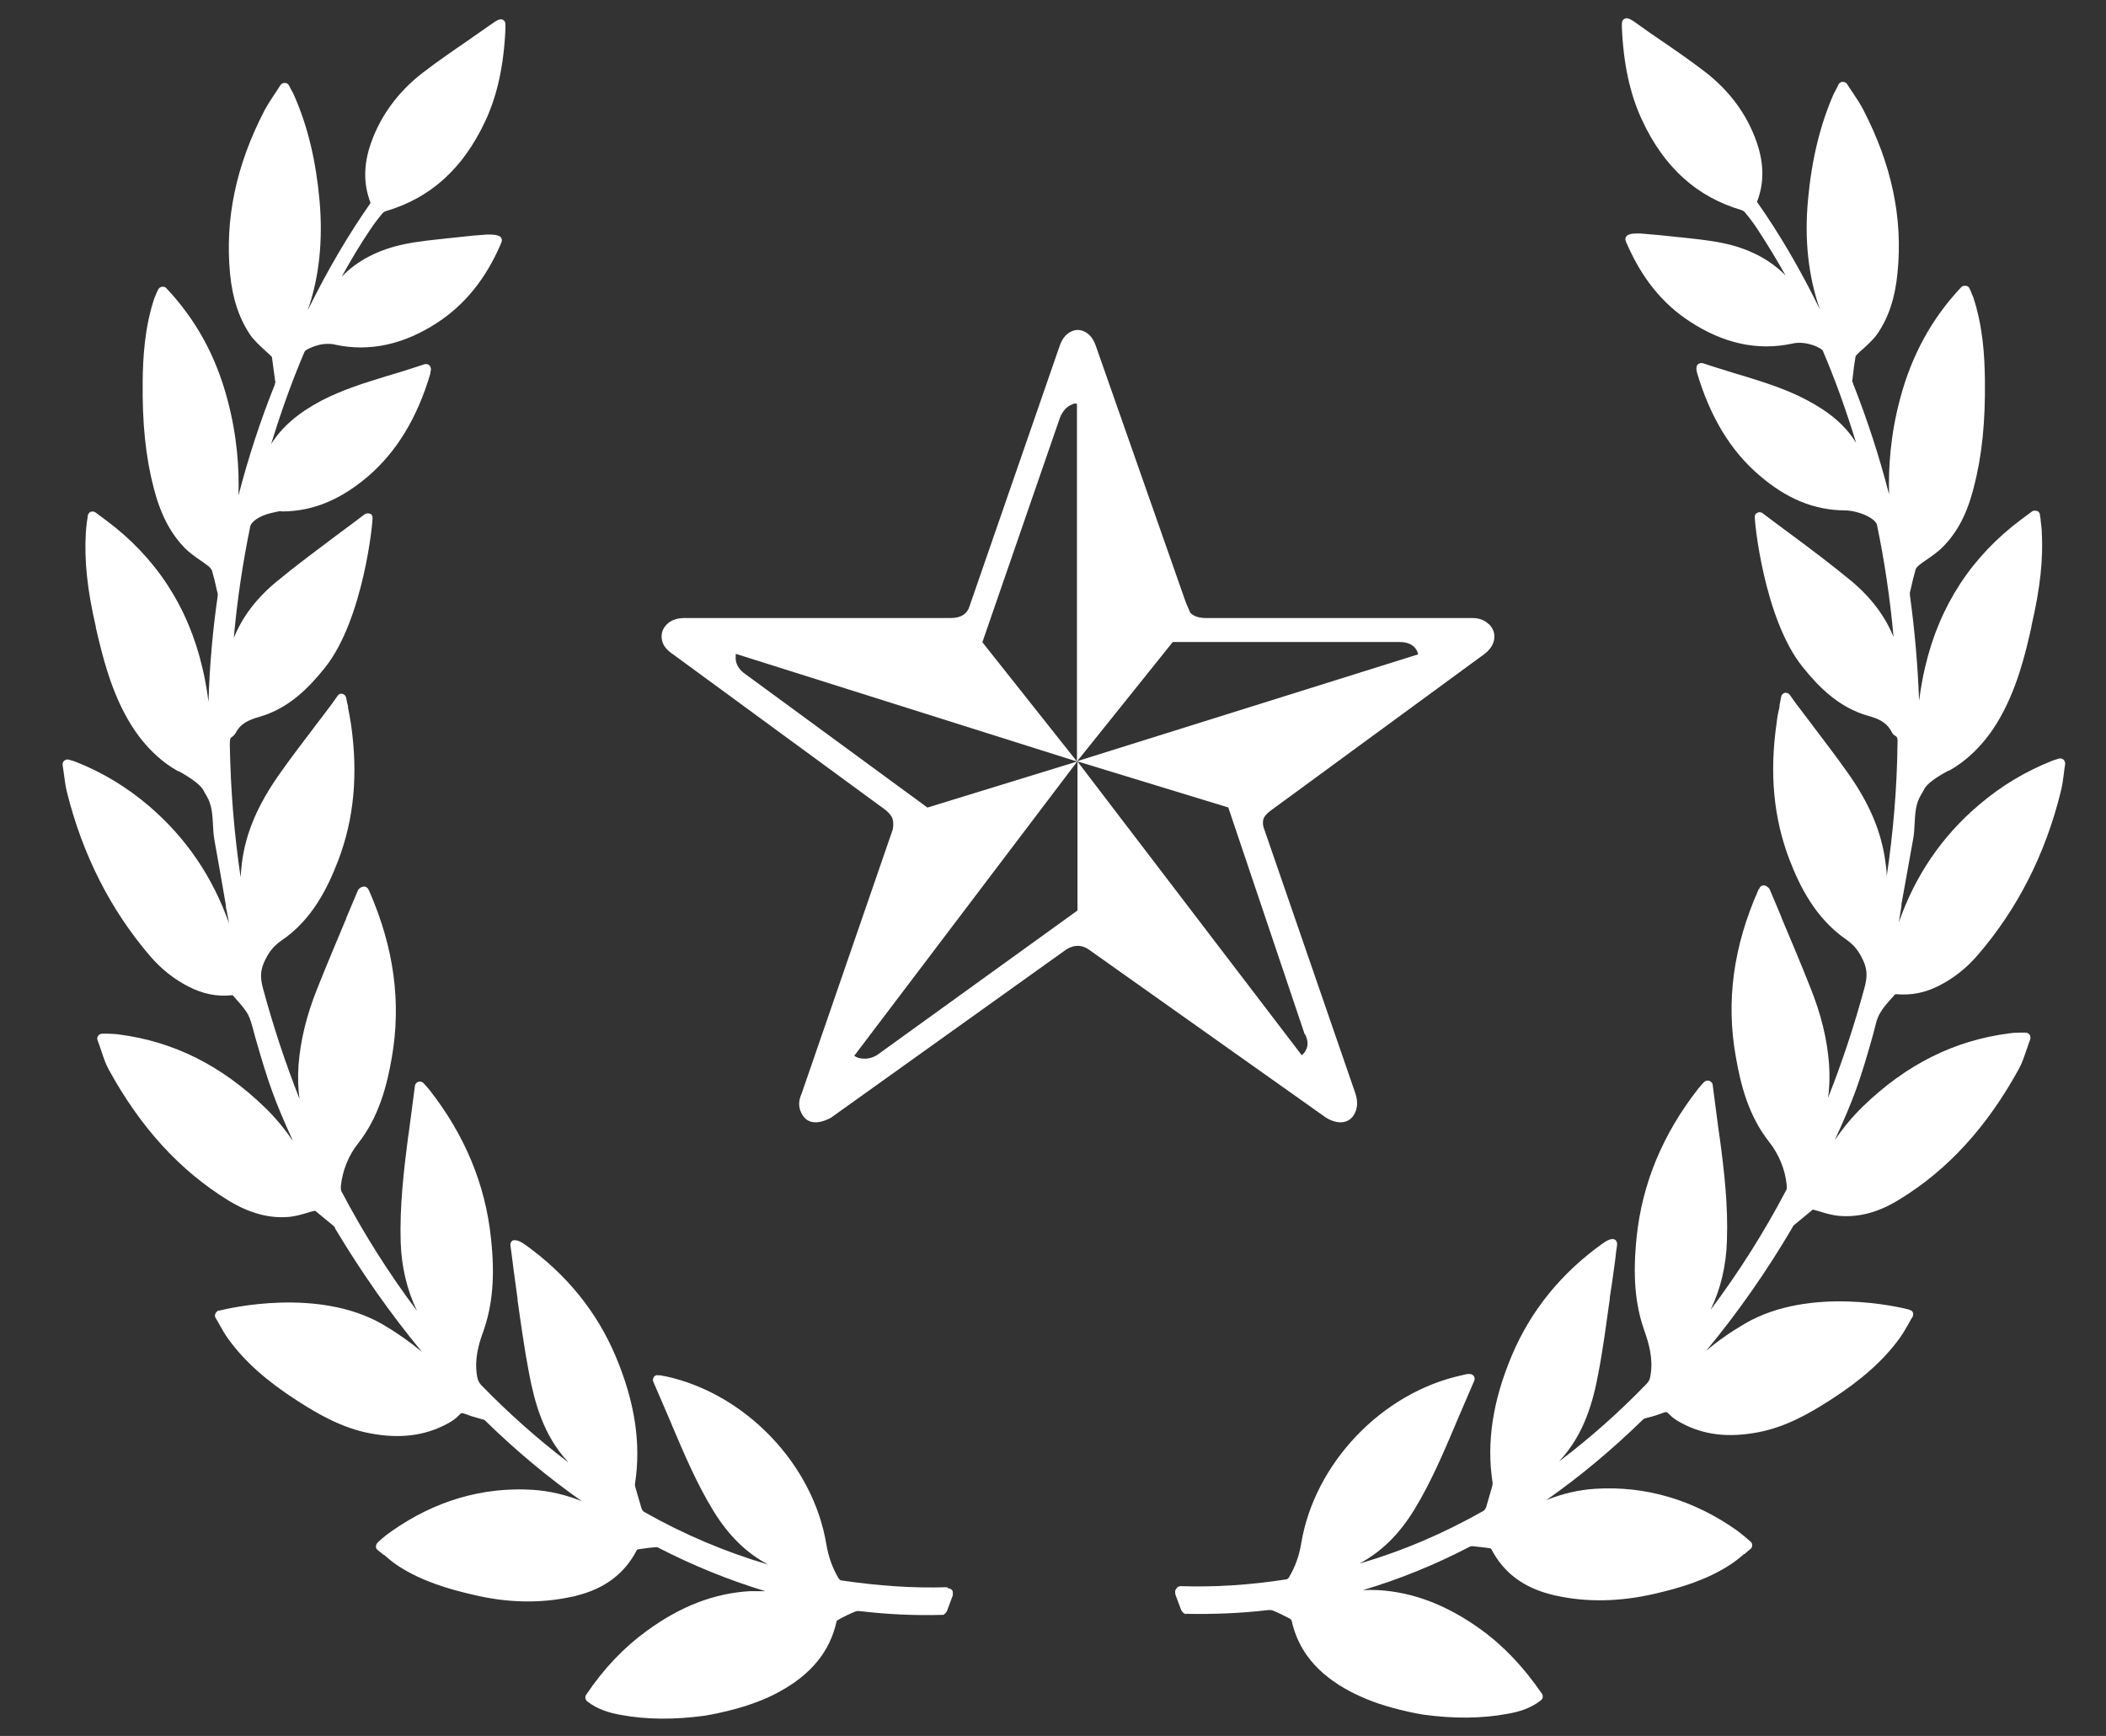 <?xml version="1.0" encoding="UTF-8"?>
<svg id="Capa_1" xmlns="http://www.w3.org/2000/svg" version="1.1" viewBox="0 0 800 659.5">
  <rect x="0" y="0" width="800" height="659.5" fill="#333333" stroke="none"/>
  <!-- Generator: Adobe Illustrator 29.1.0, SVG Export Plug-In . SVG Version: 2.1.0 Build 142)  -->
  <defs>
    <style>
      .st0 {
        fill: #fff;
      }
    </style>
  </defs>
  <path class="st0" d="M446.6,603.9c-.4.6-.1,1.9-.1,1.9l2.2,5.9s.7,1.2,1.4,1.4.3,0,.4,0c10.5.2,20.9-.2,31-1.4.8-.1,1.5,0,1.9.1,2,.8,4,1.8,6.3,3,.5.2.8.6.9.7,2.5,11.6,9.8,20.5,22.3,27.1,2.7,1.4,5.6,2.7,8.5,3.8,3,1.1,6.5,2.2,10.2,3.1,5.2,1.3,9,1.9,9,1.9,11.8,1.6,22.3,1.5,32-.3,4-.7,8.6-1.9,12.7-5.1.8-.6,1-1.7.4-2.6-6.9-10-14.4-18-23.1-24.3-12.9-9.3-25.6-14.2-39-15-2-.1-4-.1-5.9,0,13.8-4.1,27.4-9.6,40.6-16.5.3-.1.6-.2.9-.2,1.8.2,4.3.4,6.8.8.2,0,.4.2.5.3,4.6,8.9,12.1,14.6,22.9,17.3.5.1,1.1.3,1.7.4,11.8,2.6,24.4,2.3,37.4-.7,9.5-2.2,19.5-5.1,28.5-10.9,2-1.3,3.9-2.8,5.5-4.2h.2c.7-.7,1.5-1.3,2.2-1.9.4-.3.7-.8.7-1.3,0-.5-.1-1.1-.5-1.4-.2-.2-2.8-2.5-5.2-4.3-16.5-11.7-34.8-17.1-53.9-15.9-6.2.4-12.4,1.8-18.6,4.3,12.7-8.9,24.9-19.1,36.5-30.4.1-.1.5-.4.6-.5.8-.3,1.6-.5,2.5-.7,1.5-.4,3.1-.9,4.6-1.5,1.3-.5,1.6-.5,2.5.5,1.3,1.4,2.9,2.4,4.4,3.2,8.6,4.7,18.1,5.8,29.5,3.6,10.4-2,19.3-7.1,27.4-12.3,11.8-7.6,20.1-15,26.2-23.4,1.3-1.8,2.3-3.6,3.4-5.5.5-1,1-1.8,1.5-2.6.5-.9.3-2-.6-2.5h-.3c0-.1-.5-.3-.5-.3-3.8-1-37.5-8.9-62,5.2-5.3,3.1-10.3,6.5-15,10.5,12-14.5,23-30.2,32.8-46.9v-.2c.3-.2.4-.5.5-.6l6.9-5.7c.3-.3.3-.3.6-.2s.3,0,.4.1l1.1.3c3.8,1.2,6,1.7,8,1.9,7.6.7,15.2-1.3,23.1-6.2,18.5-11.3,33.3-27.6,45.4-49.6,1.3-2.4,2.1-4.9,3-7.5.4-1.2.8-2.4,1.3-3.7.2-.6.1-1.3-.2-1.8-.4-.5-1-.8-1.6-.8-.7,0-1.3,0-1.9,0h-.3c-1.5,0-2.8.1-4.1.3-20.8,2.7-39,11.8-55.5,27.8-4.1,4-7.6,8.3-10.6,12.7,7.1-15.6,9.4-21.8,14.5-40,.2-.8.4-1.5.6-2.3.5-2.1,1-4.1,2-5.8,1.1-2,2.8-3.9,4.4-5.7.5-.5.9-1,1.3-1.5,0,0,.4-.1.5-.1,5.6.5,11-.5,16.4-3.3,5.5-2.8,10.4-6.7,14.6-11.6,15.1-17.5,25.7-38.4,31.5-62,.6-2.3.9-4.6,1.2-7,.1-1.2.3-2.3.5-3.5,0-.6-.2-1.3-.6-1.7-.5-.4-1.2-.6-1.8-.4-.4.1-.7.2-1,.3-.6.2-1,.3-1.5.5-10.1,4-19.5,9.6-28,16.9-14,11.9-24.1,26.8-30.3,44.5.3-2.1.7-4.1,1-6.2v-.7c1.5-8,2.9-16.4,4.4-24.5.4-2,.5-4.1.6-6.1.2-3.9.4-7.6,2.4-10.9.5-.8.9-1.5,1.3-2.3,1-1.9,4.4-4.4,9.1-6.9h.2c1.7-.9,10.7-5.8,18.2-18,7.6-12.4,10.9-26.5,13.2-36.8v-.3c3.3-14.2,4.5-25.2,3.9-35.7,0-1.3-.3-2.7-.4-4.1,0-.7-.2-1.5-.3-2.3,0-.7-.5-1.3-1.1-1.5h-.3c-.6-.2-1.1-.1-1.6.2l-3.9,2.9c-18.9,14-31.3,32.9-36.7,56.2-1,4.1-1.7,8.4-2.3,12.8-.5-13.6-1.7-27.1-3.5-40.2,0-.3,0-.6,0-.9l.4-1.6c.5-2.4,1.1-4.8,1.8-7.2.1-.4.6-1,1.3-1.6,1-.8,2.1-1.6,3.2-2.3,2-1.4,4-2.8,5.7-4.5,5.6-5.6,9.4-12.8,11.9-22.9,3.1-11.8,4.4-24.8,4.2-40.7-.1-8.7-.7-20.1-4.4-31.3-.3-.8-.6-1.5-.9-2.2-.1-.3-.3-.7-.5-1.1-.2-.6-.7-1-1.3-1.1-.8-.1-1.4,0-1.9.5-11.2,11.9-18.8,25.8-23.2,42.3-3.7,13.8-4.5,26.3-4.2,36.4-3.7-14.3-8.3-28.5-13.7-42.1v-.3c-.3-.3-.3-.5-.3-.5.4-3.7.8-6.8,1.3-9.6,0,0,0-.1.6-.7.8-.8,1.6-1.6,2.5-2.3,1.8-1.7,3.7-3.4,5.1-5.4,4.3-6.2,6.8-13.8,7.7-23.2,2.1-20.9-2.2-41.2-13.1-62.2-1.1-2.2-2.5-4.1-3.9-6.3l-.4-.6c-.6-.8-1.1-1.7-1.7-2.6-.4-.6-1-.9-1.7-.9-.7,0-1.3.4-1.6,1l-.7,1.4c-.5.9-.8,1.6-1.2,2.3-5.1,11.7-8.3,24.8-9.7,40.1-1.4,15.2.1,28.9,4.5,41.6-7.5-15.3-15.3-28.6-23.8-40.7,0,0,0-.2,0-.3,2.7-7.1,2.6-14.4-.2-22.5-3.7-10.6-10.3-19.5-19.6-26.7-5.6-4.3-11.4-8.3-17.1-12.2-2.8-1.9-5.6-3.8-8.3-5.8-3-2.2-4.2-2.7-5.1-2.2-1.2.6-1.1,1.4-1.1,2.9v.5c.6,13.9,3.1,25.4,7.7,35.2,8.4,18,20.8,29.1,37.7,34.1.6.2,1,.5,1.2.7,2,2.4,3.4,4.3,4.6,6.1,3.8,5.8,7.5,11.8,11,18.1-6-6.2-14.2-10.4-24.1-12.4-5.4-1.1-10.9-1.6-16.3-2.2h-.2c-1.6-.2-3.1-.3-4.7-.5-3.4-.4-6.9-.6-9.9-.9-1.3,0-4.3-.2-5.3,1.1-.3.4-.5.9-.3,1.5.1.5.3.9.5,1.3,5.7,13.1,13.5,22.8,24,29.6,12.7,8.3,25.6,11.1,38.5,8.4,2-.5,4.3-.5,6.7.1s3.1,1.1,3.5,1.3c.7.3,1.6.9,1.7,1.2,4.8,11.2,9,23,12.7,35.1-4-6.6-10.1-11.8-19.1-16.5-7.8-4.1-16.2-6.7-24.4-9.2l-2.7-.8c-2.6-.8-5.1-1.6-7.7-2.4l-4.3-1.4h0c-.7-.2-1.3,0-1.8.3-.5.4-.7,1-.7,1.7,0,.5.2,1.5.3,1.8,5,16.7,12.7,29.4,23.4,38.6,10.5,9.1,21,13.4,32.6,13.5,1.3,0,2.9.2,4.4.6,4.7,1.2,7.6,3.4,7.9,4.9,2.9,13.9,5,28.2,6.3,42.6-3.2-7.9-8.6-15.1-16.2-21.4-7.5-6.2-15.5-12.2-23.2-17.9-3.5-2.6-6.9-5.1-10.3-7.7-.5-.4-1.2-.5-1.8-.3-.6.2-1.1.7-1.2,1.3-.3,1.2,3.4,39,18.1,57.3,6,7.5,13.7,15.5,25.1,18.7,3.4.9,6.9,2.3,8.8,6.1.3.6.7,1.1,1.3,1.4.9.5,1,1.2.9,3.2-.2,16.6-1.6,33.4-4.1,50.2,0-1.8-.2-3.6-.5-5.5-1.5-11.3-6-22.1-14.3-33.8-4.3-6.1-8.9-12.1-13.3-17.9l-.2-.3c-2-2.6-4-5.3-6-7.9-.4-.6-.8-1.1-1.3-1.8l-1.2-1.7c-.4-.6-1.2-.9-1.9-.8-.7.2-1.3.8-1.4,1.5-.2,1.1-.4,2.2-.6,3.2v.5c-.5,2.1-.9,4.1-1.1,6.1-2.8,19.3-1.2,36.3,4.9,52.2,3.8,9.8,9.7,22.1,21.6,30.3,2.9,2,4.8,4.4,6.5,8.2,1.6,3.6,1.3,6.4.4,9.9-3.9,14.4-8.5,28.4-13.9,42,.6-4,.7-8.3.4-12.8-.7-9.4-3-18.9-7.1-29.1-3.5-8.9-7.3-17.8-10.9-26.4l-.2-.6c-1.4-3.4-2.9-6.9-4.3-10.2-.2-.6-.8-1-1.1-1.2-.3-.3-.9-.5-1.5-.4-.5,0-1,.4-1.3.9v.2c-.3.2-.4.4-.5.7-9.5,21.5-12.3,42.3-8.5,63.4,1.8,10.3,4.7,22.2,12.7,32.3,3.6,4.6,6,10.3,6.6,16.2.1,1.3,0,1.7-.1,1.9-8.5,16.2-18.2,31.5-28.8,45.6,3.8-7.9,5.9-16.6,6.2-26.2.5-13.5-1.1-27.1-2.7-38.9l-.5-3.5c-.7-5.5-1.5-11-2.2-16.8,0-.7-.6-1.3-1.3-1.6-.7-.2-1.5,0-2,.5l-1,1.1c-.4.5-.8.9-1.2,1.4-13.4,17.1-21.3,36-23.4,56.4-1.5,14.6-.6,25.5,2.9,35.4,1.8,5.1,3.4,10.8,2.4,16.9-.2,1.5-.5,2.4-1.5,3.4-10.4,10.8-21.5,20.6-33.1,29.4,0,0,0-.1.1-.2,9.3-10,12.7-22.5,14.7-33.4,1.8-9.4,3-18.8,4.3-28v-.5c.6-3.7,1.1-7.3,1.6-11,.3-2.1.6-4.2.8-6.3l.4-2.9c0-.6-.2-1.3-.6-1.7-.2-.1-.4-.2-.6-.3-1-.3-2.5.3-4.3,1.6-15.7,11.2-27.2,25.4-34.4,42.3-7.4,17.5-9.8,33.4-7.4,48.7,0,.4-.1,1.2-.2,1.4l-2.3,7.9c-.2.5-.6,1.1-1,1.3-15,8.5-30.8,15.3-47.1,20,8.3-4.4,15.1-11.1,20.8-20.4,6.3-10.3,11-21.4,15.6-32.2l.4-1c1.6-3.8,3.3-7.6,4.9-11.4l1.9-4.4c.3-.6.2-1.4-.2-1.9-.4-.5-1.1-.8-1.8-.7h-.7c-.8.2-1.4.3-2.1.5-30.3,6.6-55.9,33.5-60.9,63.8-.8,4.8-2.3,9-4.7,13-.2.4-.7.7-.9.7-14.1,2.2-27.3,3-40.2,2.6-.7,0-1.3.3-1.6.9Z"/>
  <g id="_x33_8-Award_symbol">
    <path class="st0" d="M359.7,603c-12.9.4-26-.5-40.2-2.6-.2,0-.7-.4-.9-.7-2.4-4-3.9-8.3-4.7-13-5-30.4-30.7-57.2-60.9-63.8-.6-.1-1.3-.2-2.1-.4h-.7c-.7-.2-1.4,0-1.8.6-.4.5-.5,1.3-.2,1.9l1.9,4.4c1.7,3.9,3.3,7.7,4.9,11.4l.4,1c4.6,10.8,9.3,21.9,15.6,32.2,5.7,9.3,12.5,16,20.8,20.4-16.3-4.8-32.1-11.5-47.1-20-.3-.2-.8-.7-1-1.3l-2.3-7.9c0-.3-.3-1-.2-1.4,2.4-15.3,0-31.2-7.4-48.7-7.1-16.8-18.7-31.1-34.4-42.3-1.8-1.3-3.3-1.8-4.3-1.6s-.5.2-.6.3c-.5.4-.7,1-.6,1.7l.4,2.9c.3,2.1.5,4.2.8,6.3.5,3.7,1,7.3,1.5,11v.5c1.3,9.2,2.6,18.6,4.4,28,2.1,10.9,5.4,23.4,14.7,33.4,0,0,0,.1.1.2-11.6-8.8-22.7-18.7-33.1-29.4-.9-1-1.2-1.9-1.5-3.4-1-6.2.5-11.8,2.4-16.9,3.5-10,4.5-20.9,2.9-35.4-2.1-20.4-10-39.3-23.4-56.4-.4-.5-.8-.9-1.2-1.4l-1-1.1c-.5-.5-1.3-.8-2-.5-.7.2-1.2.8-1.3,1.6-.7,5.7-1.5,11.3-2.2,16.8l-.5,3.5c-1.5,11.7-3.1,25.3-2.7,38.9.3,9.5,2.4,18.3,6.2,26.2-10.6-14.1-20.3-29.4-28.8-45.6,0-.2-.2-.7-.1-1.9.6-5.8,2.9-11.6,6.6-16.2,7.9-10.1,10.9-22,12.7-32.3,3.7-21.1.9-41.9-8.5-63.4,0-.2-.2-.4-.4-.7v-.2c-.4-.5-.9-.8-1.4-.9-.5,0-1.1.1-1.5.4-.3.2-.9.6-1.1,1.2-1.4,3.4-2.9,6.8-4.3,10.2l-.2.6c-3.6,8.6-7.4,17.6-10.9,26.4-4.1,10.2-6.4,19.8-7.1,29.1-.3,4.5-.2,8.8.4,12.8-5.4-13.6-10-27.6-13.9-42-.9-3.4-1.2-6.3.4-9.9,1.7-3.8,3.6-6.2,6.5-8.2,12-8.1,17.8-20.5,21.6-30.3,6.1-15.9,7.7-33,4.9-52.2-.3-2-.7-4-1.1-6.1v-.5c-.3-1-.5-2.1-.7-3.2-.1-.7-.7-1.3-1.4-1.5-.7-.2-1.5.1-1.9.8l-1.2,1.7c-.5.7-.9,1.2-1.3,1.8-2,2.7-4,5.3-6,7.9l-.2.3c-4.4,5.8-9,11.8-13.3,17.9-8.3,11.8-12.9,22.5-14.3,33.8-.2,1.9-.4,3.7-.5,5.5-2.5-16.8-3.8-33.6-4.1-50.2,0-2,0-2.7.9-3.2.5-.3,1-.9,1.3-1.4,1.9-3.8,5.4-5.1,8.8-6.1,11.4-3.2,19.1-11.2,25.1-18.7,14.7-18.3,18.4-56.1,18.1-57.3s-.6-1.1-1.2-1.3c-.6-.2-1.3,0-1.8.3-3.4,2.6-6.8,5.1-10.3,7.7-7.7,5.8-15.7,11.7-23.2,17.9-7.6,6.3-13,13.4-16.2,21.4,1.3-14.4,3.4-28.6,6.3-42.6.4-1.5,3.2-3.8,7.9-4.9s3-.6,4.4-.6c11.6-.1,22.1-4.5,32.6-13.5,10.7-9.3,18.4-21.9,23.4-38.6,0-.3.2-1.3.3-1.8,0-.6-.2-1.3-.7-1.7-.5-.4-1.1-.5-1.8-.3h0s-4.3,1.4-4.3,1.4c-2.6.8-5.2,1.7-7.7,2.4l-2.7.8c-8.1,2.5-16.5,5.1-24.4,9.2-8.9,4.7-15,10-19.1,16.5,3.7-12.1,7.9-23.9,12.7-35.1.1-.3,1-.9,1.7-1.2.4-.2,1.7-.8,3.5-1.3s4.7-.7,6.7-.1c12.8,2.7,25.8-.1,38.5-8.4,10.4-6.8,18.3-16.5,24-29.6.2-.4.3-.9.5-1.3.1-.5,0-1.1-.3-1.5-1-1.2-4-1.1-5.3-1.1-3.1.2-6.5.5-9.9.9-1.6.2-3.1.3-4.7.5h-.2c-5.3.6-10.8,1.1-16.3,2.2-9.9,2-18.1,6.2-24.1,12.4,3.5-6.3,7.1-12.4,11-18.1,1.2-1.8,2.6-3.7,4.6-6.1.2-.2.6-.5,1.2-.7,17-5,29.3-16.2,37.7-34.1,4.6-9.8,7.1-21.3,7.7-35.2v-.5c0-1.5.1-2.3-1-2.9-.9-.5-2.1,0-5.1,2.2-2.7,1.9-5.5,3.8-8.3,5.8-5.7,3.9-11.5,7.9-17.1,12.2-9.3,7.2-15.9,16.2-19.6,26.7-2.8,8-2.9,15.4-.2,22.5,0,0,0,.3,0,.3-8.5,12.2-16.3,25.4-23.8,40.7,4.4-12.7,5.8-26.5,4.5-41.6-1.4-15.3-4.5-28.4-9.7-40.1-.3-.7-.7-1.5-1.2-2.3l-.7-1.4c-.3-.6-.9-1-1.6-1-.7,0-1.3.3-1.7.9-.6.9-1.1,1.7-1.7,2.6l-.4.6c-1.4,2.1-2.7,4.1-3.9,6.3-10.9,21-15.1,41.3-13.1,62.2.9,9.4,3.5,17,7.7,23.2,1.4,2,3.3,3.7,5.1,5.4.8.8,1.7,1.5,2.5,2.3.6.6.7.7.6.7.4,2.8.8,5.8,1.3,9.6,0,0,0,.2-.2.5v.3c-5.5,13.7-10.1,27.8-13.8,42.1.3-10.1-.5-22.6-4.2-36.4-4.4-16.6-12-30.4-23.2-42.3-.4-.5-1.1-.7-1.9-.5-.6.1-1,.6-1.3,1.1-.1.4-.3.7-.5,1.1-.3.8-.6,1.5-.9,2.2-3.7,11.1-4.3,22.6-4.4,31.3-.2,15.9,1.1,28.9,4.2,40.7,2.6,10.1,6.4,17.3,11.9,22.9,1.7,1.7,3.7,3.1,5.7,4.5,1.1.7,2.1,1.5,3.2,2.3.7.6,1.1,1.2,1.3,1.6.7,2.4,1.3,4.8,1.8,7.2l.4,1.6c0,.3,0,.6,0,.9-1.9,13.1-3.1,26.6-3.5,40.2-.6-4.5-1.3-8.7-2.3-12.8-5.4-23.3-17.8-42.2-36.7-56.2l-3.9-2.9c-.5-.3-1-.5-1.6-.3h-.3c-.6.4-1,1-1.1,1.6,0,.8-.2,1.6-.3,2.3-.2,1.4-.3,2.8-.4,4.1-.6,10.5.5,21.5,3.8,35.7v.3c2.4,10.3,5.7,24.5,13.3,36.8,7.5,12.2,16.5,17,18.2,17.9h.2c4.7,2.6,8,5.1,9.1,7,.4.8.8,1.5,1.3,2.3,2,3.4,2.2,7,2.4,10.9.1,2,.2,4,.6,6.1,1.5,8.2,2.9,16.5,4.3,24.5v.7c.5,2.1.8,4.1,1.2,6.2-6.2-17.6-16.3-32.5-30.3-44.5-8.5-7.3-18-13-28-16.9-.4-.2-.9-.3-1.5-.5-.3,0-.6-.2-1-.3-.6-.2-1.3,0-1.8.4-.5.4-.7,1.1-.6,1.7.2,1.2.3,2.3.5,3.5.3,2.4.6,4.7,1.2,7,5.9,23.6,16.5,44.5,31.5,62,4.2,4.9,9.1,8.8,14.6,11.6,5.4,2.8,10.8,3.9,16.4,3.3.1,0,.5,0,.5.1.4.5.9,1,1.3,1.5,1.6,1.8,3.3,3.7,4.4,5.7.9,1.7,1.4,3.7,2,5.8s.4,1.6.6,2.3c5.2,18.2,7.4,24.4,14.5,40-3-4.4-6.5-8.7-10.6-12.7-16.5-16-34.7-25.1-55.5-27.8-1.3-.2-2.6-.2-4.1-.3h-.3c-.6,0-1.3,0-1.9,0-.6,0-1.3.3-1.6.8-.4.5-.5,1.2-.2,1.8.5,1.3.9,2.5,1.3,3.7.9,2.7,1.7,5.2,3,7.5,12.1,22,26.9,38.2,45.4,49.6,7.9,4.8,15.5,6.9,23.1,6.2,1.9-.2,4.2-.7,8-1.9l1.1-.3c.2,0,.3,0,.4-.1.3,0,.3,0,.6.2l6.9,5.7c0,0,.3.4.4.6v.2c10,16.7,21,32.4,33,46.9-4.7-3.9-9.7-7.4-15-10.5-24.5-14.1-58.3-6.1-62-5.2h-.5c0,.1-.3.3-.3.3-.8.6-1.1,1.7-.6,2.5.5.8,1,1.6,1.5,2.6,1,1.8,2.1,3.7,3.4,5.5,6.1,8.4,14.4,15.8,26.2,23.4,8.1,5.2,17,10.3,27.4,12.3,11.4,2.2,20.9,1,29.5-3.6,1.5-.8,3.1-1.8,4.4-3.2.9-1,1.2-1,2.5-.5,1.5.6,3.1,1.1,4.6,1.5.8.2,1.7.5,2.5.7.1,0,.5.4.6.5,11.6,11.3,23.8,21.5,36.5,30.4-6.3-2.5-12.4-3.9-18.6-4.3-19.1-1.2-37.4,4.2-53.9,15.9-2.5,1.7-5.1,4.1-5.2,4.3-.3.4-.5.9-.5,1.4,0,.5.3,1,.7,1.3.8.6,1.5,1.2,2.2,1.8h.2c1.7,1.5,3.5,3,5.5,4.3,9,5.8,19,8.7,28.5,10.9,13,3.1,25.6,3.3,37.4.7.6-.1,1.1-.2,1.7-.4,10.8-2.7,18.3-8.4,22.9-17.3,0,0,.3-.3.5-.3,2.5-.4,5-.7,6.8-.8.3,0,.7,0,.9.2,13.2,6.8,26.8,12.3,40.6,16.5-2,0-3.9,0-5.9,0-13.4.8-26.1,5.6-39,15-8.7,6.3-16.3,14.2-23.1,24.3-.6.8-.4,1.9.4,2.6,4.1,3.2,8.8,4.4,12.7,5.1,9.7,1.8,20.2,1.9,32,.3,0,0,3.8-.6,9-1.9,3.7-.9,7.2-2,10.2-3.1,2.9-1.1,5.8-2.3,8.5-3.8,12.4-6.6,19.8-15.5,22.3-27.1,0-.1.4-.4.9-.7,2.2-1.2,4.3-2.2,6.3-3,.5-.2,1.1-.2,1.9-.1,10.1,1.2,20.5,1.7,31,1.4.1,0,.3,0,.4,0,.7-.2,1.4-1.4,1.4-1.4l2.2-5.9s.2-1.3-.1-1.9c-.3-.5-1-.9-1.6-.9Z"/>
  </g>
  <path class="st0" d="M565.6,237.2c-1.6-1.6-3.7-2.4-6.3-2.4h-101.1c-2.8,0-4.9-.7-6.1-2.1l-1.7-4-34.1-97.2c-.9-2.6-2.2-4.4-4.1-5.4-1.9-1-3.7-1-5.6,0-1.9,1-3.2,2.8-4.1,5.4l-34.1,98.5c-.9,3.2-3.3,4.8-7.3,4.8h-101.1c-2.9,0-5.1.8-6.7,2.4-1.6,1.6-2.2,3.5-1.9,5.6.3,2.2,1.7,4.1,4.3,5.8l80.8,59.2c1.4,1.2,2.3,2.3,2.6,3.5.3,1.2.3,2.5,0,3.9l-34.6,100.3c-1.2,2.6-1.2,5-.2,7.1,1,2.2,2.5,3.4,4.5,3.7,2,.3,4.3-.3,6.9-1.7l89.5-64c2.9-1.7,5.6-1.7,8.2,0l90.3,64c2.3,1.4,4.5,2,6.5,1.7,2-.3,3.5-1.4,4.5-3.5,1-2,1.1-4.5.2-7.3l-34.6-100.3c-.6-1.4-.7-2.7-.4-3.9.3-1.1,1.3-2.3,3-3.5l80.8-59.2c2.3-1.7,3.6-3.7,3.9-5.8.3-2.2-.4-4-1.9-5.6ZM495.8,393c1.1,2.3,1.2,4.3.2,6.1-.4.7-.9,1.3-1.5,1.8l-85.2-111.6v56.6l-76.1,54.9c-2,1.2-4,1.6-6.1,1.3-1-.1-1.9-.5-2.6-1l84.7-111.8-56.9,17.5-69.3-50.8c-2-1.4-3.2-3.2-3.5-5.2-.1-.9,0-1.7,0-2.4l129.6,40.9-36-45.4h.1l29.4-85.1c.9-2.3,2.2-3.9,3.9-4.8s1.7-.7,2.6-.6v135.9l36.4-45.4h85.9c2.6,0,4.5.6,5.8,1.9.8.8,1.3,1.7,1.5,2.8l-129.6,40.6,57.6,17.6h-.1c0,0,29,86.1,29,86.1Z"/>
</svg>